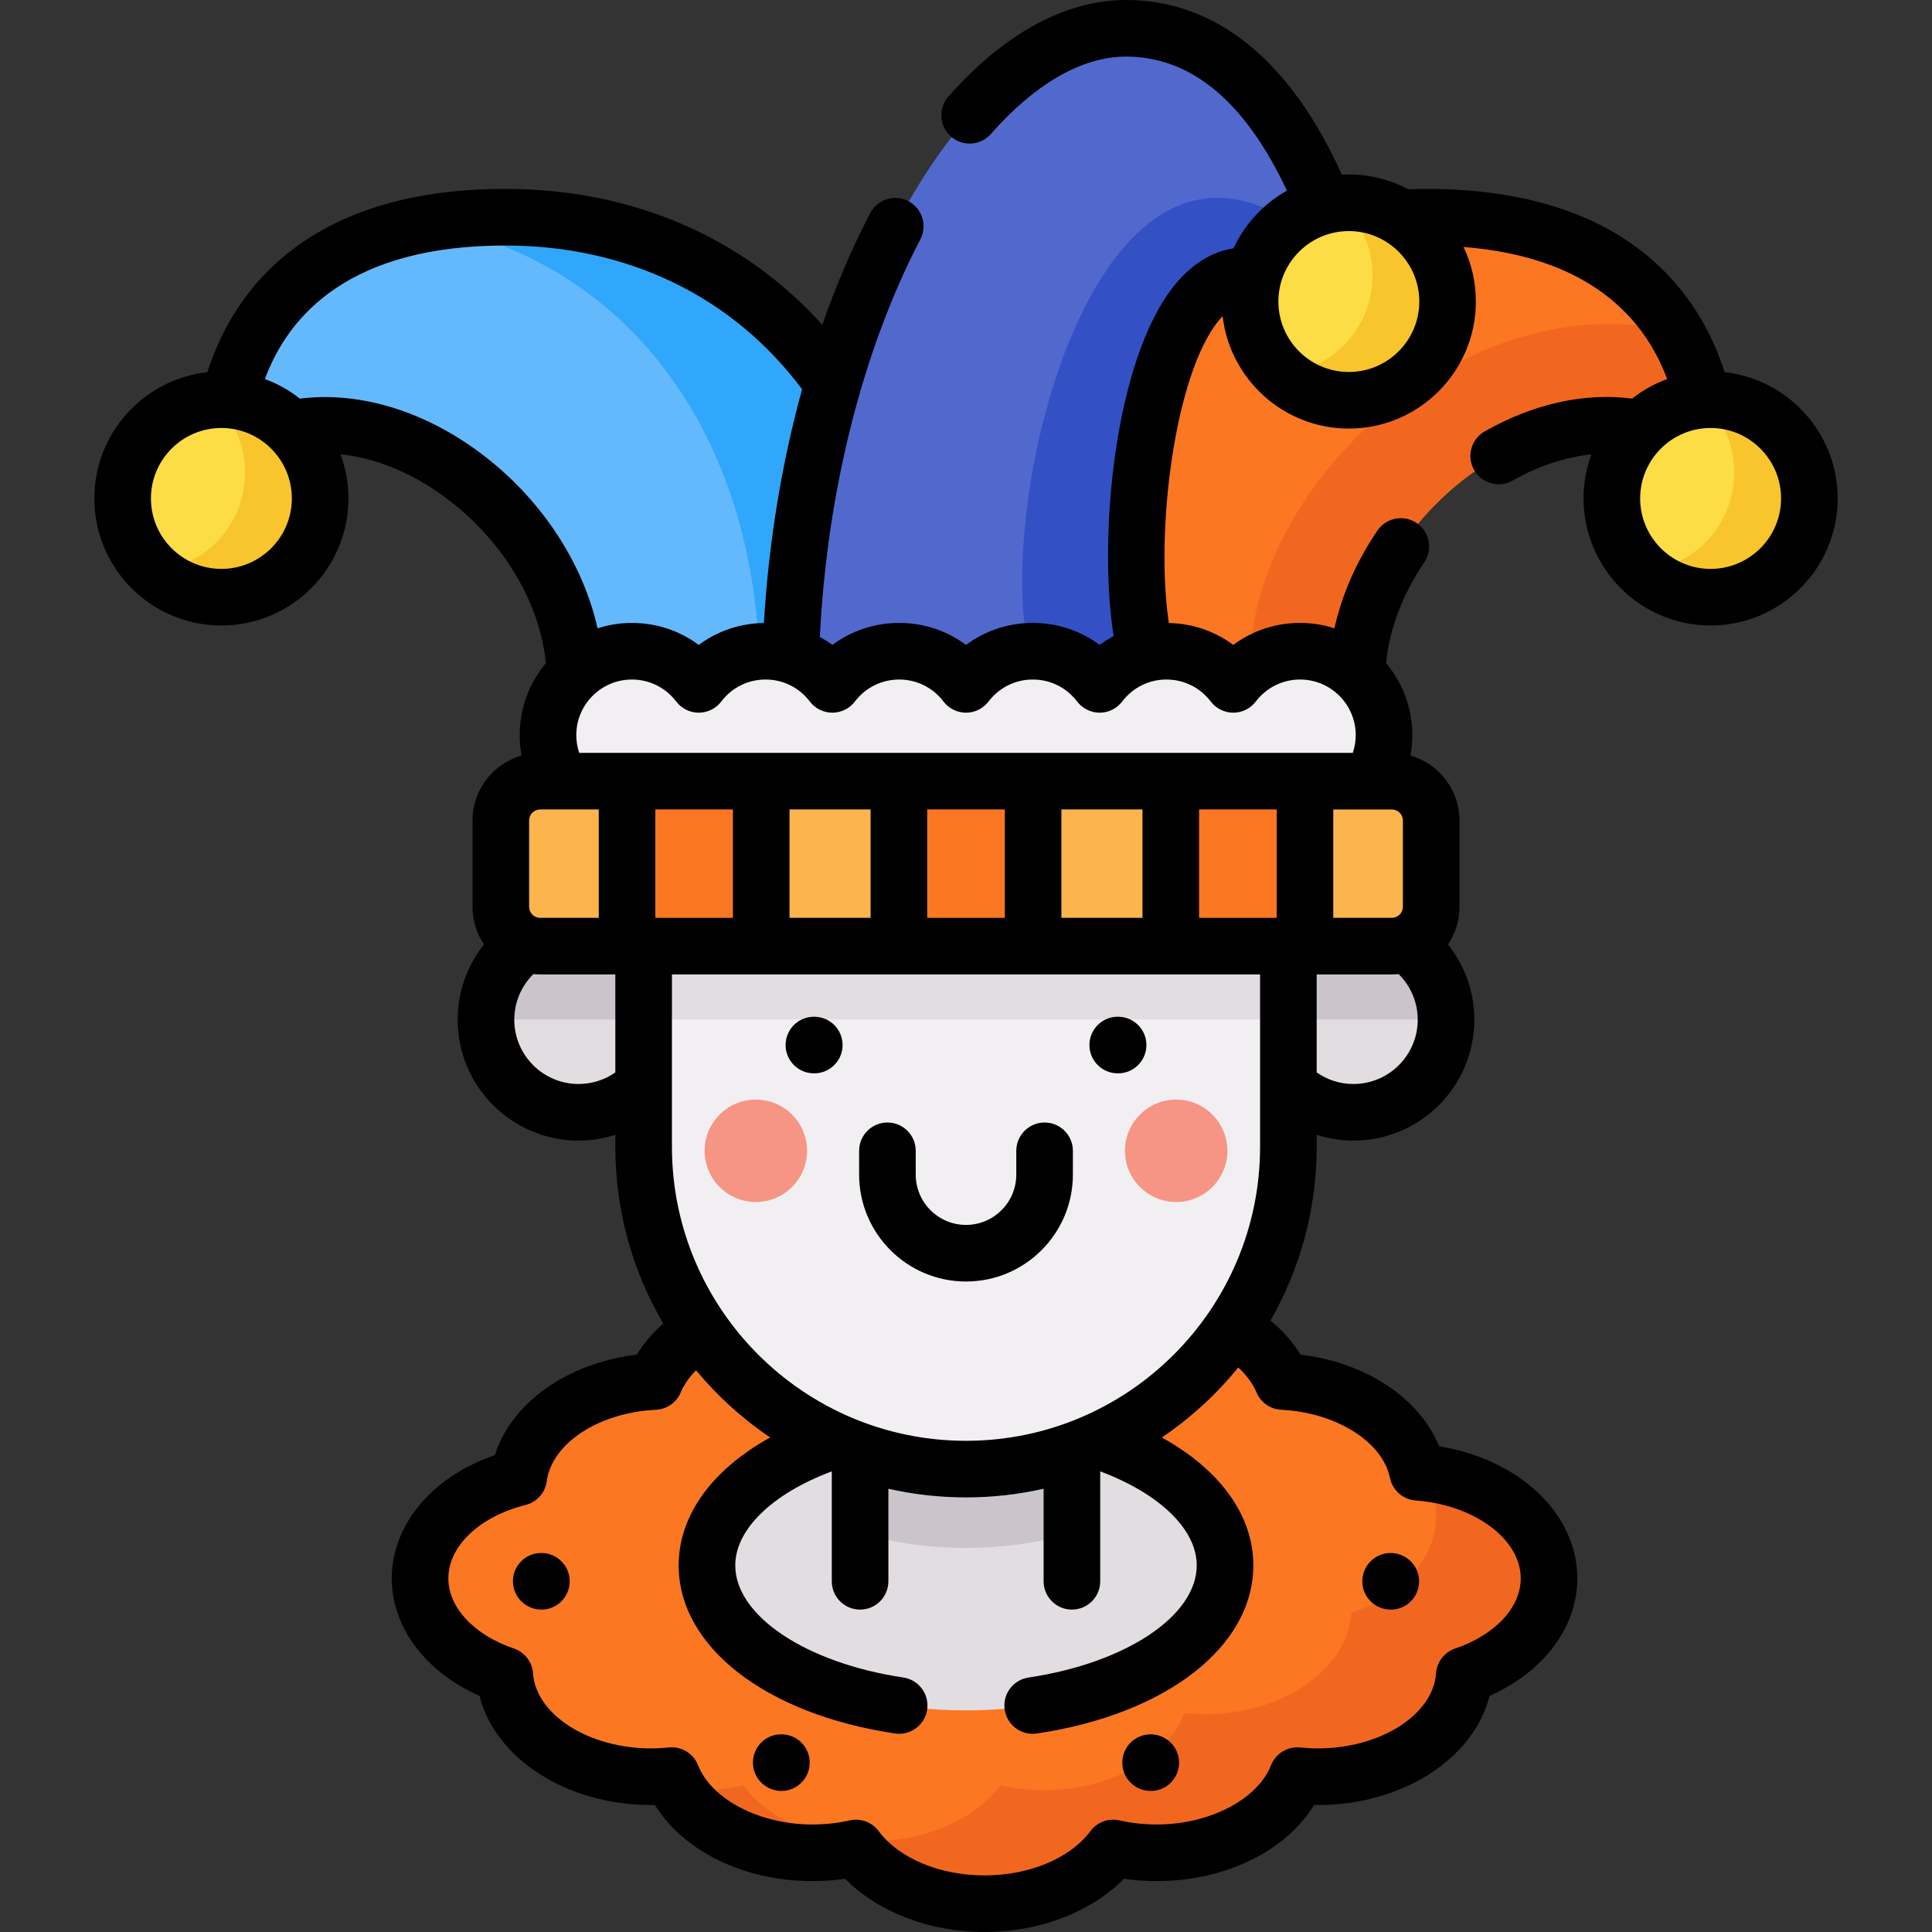 <svg id="Capa_1" enable-background="new 0 0 512 512" height="512" viewBox="0 0 512 512" width="512" xmlns="http://www.w3.org/2000/svg"><rect x="0" y="0" width="512" height="512" fill="#333333" stroke="none"/><g><path d="m210.578 346.148c-17.453 0-32.213 8.404-37.093 19.965-18.954.912-34.189 11.742-36.026 25.444-15.21 3.83-26.14 14.357-26.14 26.752 0 11.371 9.2 21.171 22.463 25.67 1.026 14.963 17.985 26.866 38.757 26.866 1.859 0 3.686-.101 5.475-.286 4.668 11.81 19.587 20.451 37.282 20.451 4.017 0 7.891-.445 11.534-1.271 6.583 8.795 19.377 14.762 34.083 14.762s27.501-5.967 34.083-14.762c3.644.826 7.518 1.271 11.534 1.271 17.695 0 32.614-8.641 37.282-20.451 1.79.184 3.616.286 5.475.286 20.772 0 37.731-11.902 38.757-26.866 13.264-4.499 22.463-14.299 22.463-25.67 0-14.646-15.255-26.694-34.809-28.153-2.652-13.033-17.487-23.162-35.789-24.043-4.88-11.561-19.64-19.965-37.093-19.965z" fill="#fb7722"/><path d="m410.512 418.308c0 11.37-9.198 21.175-22.464 25.67-1.024 14.964-17.989 26.864-38.756 26.864-1.859 0-3.689-.095-5.481-.284-4.665 11.815-19.582 20.454-37.276 20.454-4.021 0-7.89-.446-11.54-1.271-6.581 8.79-19.373 14.755-34.081 14.755s-27.5-5.965-34.081-14.755c-3.641.825-7.52 1.271-11.54 1.271-15.864 0-29.491-6.941-35.503-16.898 1.821.199 3.698.303 5.595.303 4.021 0 7.89-.446 11.531-1.271 6.59 8.8 19.383 14.765 34.09 14.765 14.698 0 27.5-5.965 34.081-14.765 3.641.825 7.52 1.271 11.531 1.271 17.695 0 32.62-8.639 37.286-20.445 1.792.18 3.613.284 5.471.284 20.777 0 37.732-11.91 38.756-26.864 13.266-4.504 22.464-14.3 22.464-25.679 0-4.059-1.176-7.918-3.291-11.408 18.775 1.973 33.208 13.76 33.208 28.003z" fill="#f2671f"/><ellipse cx="256.001" cy="414.837" fill="#e1dde1" rx="68.645" ry="38.435"/><g><g><g><g><g><g><g><path d="m284.07 379.842v34.157c0 15.011-12.176 27.187-27.187 27.187h-1.764c-15.011 0-27.187-12.176-27.187-27.187v-34.157z" fill="#e1dde1"/><path d="m284.07 379.842v26.542c-8.933 2.494-18.349 3.831-28.069 3.831s-19.136-1.337-28.069-3.831v-26.542z" fill="#cbc5cb"/><g><g><g><g><g><g><g><circle cx="358.676" cy="270.236" fill="#e1dde1" r="24.537"/><path d="m383.211 270.179c-.031-13.525-11.003-24.479-24.536-24.479s-24.504 10.955-24.536 24.479z" fill="#cbc5cb"/></g><g><circle cx="153.327" cy="270.236" fill="#e1dde1" r="24.537"/><path d="m177.863 270.179c-.031-13.525-11.003-24.479-24.536-24.479s-24.504 10.955-24.536 24.479z" fill="#cbc5cb"/></g></g><path d="m341.431 198.486v105.409c0 47.186-38.253 85.439-85.429 85.439s-85.429-38.253-85.429-85.439v-105.409z" fill="#f2eff2"/><path d="m170.572 198.486h170.859v71.693h-170.859z" fill="#e1dde1"/></g><g fill="#f69583"><circle cx="311.699" cy="304.974" r="13.57"/><circle cx="200.304" cy="304.974" r="13.57"/></g></g></g></g></g></g></g><path d="" fill="none"/></g></g></g></g><g><g><path d="m152.4 179.134h90.729c-.501-72.634-45.107-121.569-109.225-121.569-79.307 0-74.859 64.77-74.859 64.77 34.917-28.7 92.323 11.562 93.355 56.799z" fill="#64b9fc"/><path d="m243.133 179.133h-41.8c-.446-64.577-35.75-110.416-88.625-119.785 6.297-1.147 13.333-1.783 21.194-1.783 64.122.001 108.729 48.931 109.231 121.568z" fill="#31a7fb"/><g><circle cx="58.67" cy="132.092" fill="#fddd45" r="26.17"/><path d="m84.843 132.089c0 14.452-11.719 26.171-26.171 26.171-6.852 0-13.086-2.63-17.747-6.936 13.441-1.086 24.018-12.346 24.018-26.077 0-7.601-3.248-14.452-8.424-19.235.711-.066 1.432-.094 2.153-.094 14.452 0 26.171 11.719 26.171 26.171z" fill="#f8c52d"/></g></g><g><path d="m378.099 57.565c-64.117 0-108.723 48.935-109.225 121.569h90.729c1.032-45.237 58.437-85.499 93.354-56.799 0 .001 4.449-64.77-74.858-64.77z" fill="#fb7722"/><path d="m452.957 122.332c-34.915-28.695-92.323 11.569-93.357 56.801h-28.372c-1.821-49.225 56.517-104.802 112.91-91.185 10.023 16.832 8.819 34.384 8.819 34.384z" fill="#f2671f"/><g><g><path d="m305.745 179.134c-13.748-29.74 2.37-165.105 57.818-76.39 0 0-11.198-95.244-65.146-95.244-43.075 0-87.6 77.423-89.014 171.634z" fill="#5169cd"/></g><g><path d="m363.563 102.741c-55.445-88.71-71.566 46.655-57.816 76.392h-30.487c-16.49-29.738 14.205-178.701 81.541-107.761l.009.009c5.103 17.307 6.753 31.36 6.753 31.36z" fill="#3351c5"/></g><g><circle cx="357.458" cy="79.908" fill="#fddd45" r="26.17"/><path d="m383.631 79.905c0 14.452-11.719 26.171-26.171 26.171-6.852 0-13.086-2.63-17.747-6.936 13.441-1.086 24.018-12.346 24.018-26.077 0-7.601-3.248-14.452-8.424-19.235.711-.066 1.432-.094 2.153-.094 14.452 0 26.171 11.719 26.171 26.171z" fill="#f8c52d"/></g></g><g><circle cx="453.33" cy="132.092" fill="#fddd45" r="26.17"/><path d="m479.503 132.089c0 14.452-11.719 26.171-26.171 26.171-6.852 0-13.086-2.63-17.747-6.936 13.441-1.086 24.018-12.346 24.018-26.077 0-7.601-3.248-14.452-8.424-19.235.711-.066 1.432-.094 2.153-.094 14.452 0 26.171 11.719 26.171 26.171z" fill="#f8c52d"/></g></g></g><path d="m344.543 172.578c-7.227 0-13.645 3.449-17.708 8.788-4.063-5.339-10.482-8.788-17.708-8.788-7.227 0-13.645 3.449-17.708 8.788-4.063-5.339-10.482-8.788-17.708-8.788-7.227 0-13.645 3.449-17.708 8.788-4.063-5.339-10.482-8.788-17.708-8.788s-13.645 3.449-17.708 8.788c-4.063-5.339-10.482-8.788-17.708-8.788s-13.645 3.449-17.708 8.788c-4.063-5.339-10.482-8.788-17.708-8.788-12.284 0-22.242 9.958-22.242 22.242s9.958 22.242 22.242 22.242c7.227 0 13.645-3.449 17.708-8.788 4.063 5.339 10.482 8.788 17.708 8.788s13.646-3.449 17.708-8.788c4.063 5.339 10.482 8.788 17.708 8.788s13.646-3.449 17.708-8.788c4.063 5.339 10.482 8.788 17.708 8.788 7.227 0 13.646-3.449 17.708-8.788 4.063 5.339 10.482 8.788 17.708 8.788 7.227 0 13.645-3.449 17.708-8.788 4.063 5.339 10.482 8.788 17.708 8.788 12.284 0 22.242-9.958 22.242-22.242s-9.958-22.242-22.242-22.242z" fill="#f2eff2"/><g><path d="m368.854 250.735h-225.705c-5.759 0-10.428-4.669-10.428-10.428v-22.867c0-5.759 4.669-10.428 10.428-10.428h225.705c5.759 0 10.428 4.669 10.428 10.428v22.867c-.001 5.76-4.669 10.428-10.428 10.428z" fill="#fcb44d"/><g fill="#fb7722"><path d="m166.172 207.014h35.563v43.722h-35.563z"/><path d="m238.22 207.014h35.563v43.722h-35.563z"/><path d="m310.268 207.014h35.563v43.722h-35.563z"/></g></g></g><g><path d="m215.793 269.446h-.1c-4.142 0-7.5 3.358-7.5 7.5s3.358 7.5 7.5 7.5h.1c4.142 0 7.5-3.358 7.5-7.5s-3.358-7.5-7.5-7.5z"/><path d="m296.31 269.446h-.1c-4.142 0-7.5 3.358-7.5 7.5s3.358 7.5 7.5 7.5h.1c4.142 0 7.5-3.358 7.5-7.5s-3.358-7.5-7.5-7.5z"/><path d="m276.826 297.475c-4.142 0-7.5 3.358-7.5 7.5v6.316c0 7.347-5.977 13.324-13.324 13.324s-13.324-5.977-13.324-13.324v-6.316c0-4.142-3.358-7.5-7.5-7.5s-7.5 3.358-7.5 7.5v6.316c0 15.618 12.706 28.324 28.324 28.324s28.324-12.706 28.324-28.324v-6.316c0-4.142-3.358-7.5-7.5-7.5z"/><path d="m457.039 98.631c-6.133-19.384-24.43-48.565-78.941-48.565-1.573 0-3.157.028-4.708.084-.059.002-.117.012-.176.015-4.705-2.503-10.067-3.927-15.757-3.927-.62 0-1.235.02-1.847.053-13.662-30.302-33.385-46.291-57.193-46.291-16.037 0-32.318 8.85-47.083 25.592-2.74 3.107-2.442 7.846.664 10.586 3.108 2.74 7.847 2.443 10.586-.664 11.835-13.42 24.226-20.514 35.833-20.514 17.252 0 31.579 11.944 42.636 35.52-6.183 3.465-11.163 8.823-14.157 15.285-4.633.738-10.297 3.208-15.63 9.785-15.91 19.618-20.328 66.74-16.136 92.976-1.289.689-2.533 1.465-3.712 2.344-5.056-3.764-11.206-5.83-17.706-5.83-6.507 0-12.657 2.065-17.71 5.828-5.053-3.763-11.203-5.828-17.71-5.828-6.5 0-12.65 2.066-17.706 5.83-1.058-.788-2.174-1.484-3.321-2.119 1.937-38.694 11.341-76.003 26.641-105.37 1.914-3.673.487-8.203-3.186-10.117-3.674-1.913-8.203-.487-10.117 3.186-4.792 9.198-9.022 19.131-12.685 29.583-21.018-23.309-50.405-36.007-84.013-36.007-54.509 0-72.807 29.181-78.941 48.565-16.828 1.851-29.964 16.148-29.964 33.461 0 18.565 15.104 33.67 33.67 33.67s33.67-15.104 33.67-33.67c0-4.107-.742-8.042-2.094-11.684 9.815.968 20.154 5.374 29.521 12.763 14.143 11.156 23.367 26.994 24.897 42.578-4.329 5.167-6.942 11.818-6.942 19.071 0 1.813.17 3.622.498 5.399-7.493 2.149-12.998 9.048-12.998 17.222v22.867c0 3.692 1.124 7.126 3.044 9.981-4.484 5.611-6.975 12.599-6.975 19.951 0 17.661 14.373 32.03 32.04 32.03 3.318 0 6.605-.529 9.738-1.529v3.155c0 17.076 4.635 33.089 12.705 46.854-2.823 2.482-5.196 5.256-7.03 8.242-18.427 2.235-33.173 12.749-37.605 26.625-16.52 5.682-27.32 18.39-27.32 32.692 0 12.973 8.989 24.81 23.259 31.103 4.14 16.571 23.006 28.933 45.461 28.933.341 0 .683-.003 1.026-.009 7.579 12.255 23.587 20.174 41.731 20.174 2.926 0 5.83-.208 8.678-.621 8.649 8.797 22.34 14.111 36.939 14.111s28.291-5.314 36.939-14.111c2.848.413 5.752.621 8.678.621 18.144 0 34.152-7.919 41.731-20.174.343.006.686.009 1.026.009 22.455 0 41.321-12.362 45.461-28.933 14.27-6.293 23.259-18.131 23.259-31.103 0-17.174-15.407-31.585-36.6-35.025-5.27-12.806-19.364-22.198-36.755-24.294-2.032-3.314-4.723-6.355-7.962-9.032 7.786-13.586 12.241-29.313 12.241-46.062v-3.155c3.133 1.001 6.42 1.529 9.738 1.529 17.667 0 32.04-14.369 32.04-32.03 0-7.352-2.491-14.34-6.975-19.951 1.921-2.855 3.044-6.289 3.044-9.981v-22.867c0-8.174-5.505-15.074-12.997-17.222.328-1.777.498-3.586.498-5.399 0-7.26-2.619-13.918-6.956-19.087.89-9.037 4.368-18.24 10.113-26.694 2.328-3.426 1.438-8.091-1.988-10.419-3.427-2.327-8.09-1.438-10.419 1.988-5.547 8.164-9.406 16.977-11.391 25.901-2.87-.924-5.926-1.429-9.099-1.429-6.501 0-12.65 2.066-17.707 5.83-4.887-3.64-10.805-5.674-17.076-5.805-3.661-24.425 1.544-65.747 13.157-80.067.378-.466.745-.876 1.103-1.251 1.931 16.744 16.187 29.79 33.439 29.79 18.565 0 33.67-15.104 33.67-33.67 0-5.172-1.175-10.073-3.267-14.456 33.832 2.674 48.112 19.271 53.95 35.001-3.375 1.233-6.493 2.997-9.267 5.181-12.642-1.633-26.11 1.344-39.064 8.672-3.605 2.04-4.875 6.615-2.835 10.221 1.379 2.438 3.919 3.809 6.535 3.809 1.251 0 2.52-.314 3.686-.974 6.886-3.895 14.044-6.242 20.88-6.933-1.347 3.636-2.085 7.565-2.085 11.663 0 18.565 15.104 33.67 33.67 33.67 18.565 0 33.67-15.104 33.67-33.67.002-17.311-13.132-31.608-29.959-33.46zm-398.37 52.131c-10.294 0-18.67-8.375-18.67-18.67s8.375-18.67 18.67-18.67 18.67 8.375 18.67 18.67-8.375 18.67-18.67 18.67zm70.388-29.368c-15.406-12.153-33.375-17.824-49.588-15.75-2.776-2.188-5.898-3.956-9.277-5.19 6.371-17.168 22.777-35.388 63.713-35.388 32.457 0 60.318 13.521 78.653 38.1-5.398 19.566-8.845 40.545-10.119 61.932-6.343.092-12.333 2.134-17.27 5.813-5.056-3.764-11.205-5.83-17.707-5.83-3.174 0-6.232.505-9.103 1.43-3.785-16.914-14.302-33.284-29.302-45.117zm239.797 93.12c1.614 0 2.927 1.313 2.927 2.928v22.867c0 1.614-1.313 2.927-2.927 2.927h-15.523v-28.722zm-112.853 167.314c-42.972 0-77.932-34.96-77.932-77.932v-45.661h155.864v45.661c.001 42.972-34.96 77.932-77.932 77.932zm82.33-138.593h-20.563v-28.722h20.563zm-35.562 0h-21.486v-28.722h21.486zm-36.486 0h-20.563v-28.722h20.563zm-35.563 0h-21.486v-28.722h21.486zm-36.486 0h-20.563v-28.722h20.563zm-35.562 0h-15.523c-1.614 0-2.927-1.313-2.927-2.927v-22.867c0-1.614 1.313-2.928 2.927-2.928h15.523zm-5.34 44.035c-9.396 0-17.04-7.64-17.04-17.03 0-4.594 1.836-8.915 5.066-12.096.589.059 1.187.091 1.792.091h19.92v25.962c-2.86 2.007-6.202 3.073-9.738 3.073zm179.67 81.76c1.122 2.658 3.668 4.436 6.549 4.575 14.467.696 26.848 8.455 28.8 18.047.669 3.29 3.443 5.734 6.791 5.983 15.626 1.167 27.867 10.248 27.867 20.674 0 7.699-6.819 14.987-17.373 18.567-2.865.972-4.866 3.571-5.073 6.589-.751 10.961-14.781 19.879-31.274 19.879-1.54 0-3.123-.083-4.706-.246-3.354-.346-6.509 1.578-7.745 4.704-3.597 9.102-16.343 15.708-30.307 15.708-3.375 0-6.698-.365-9.875-1.086-2.889-.654-5.89.45-7.663 2.82-5.427 7.252-16.186 11.756-28.078 11.756s-22.651-4.504-28.079-11.756c-1.774-2.37-4.773-3.475-7.663-2.82-3.177.721-6.5 1.086-9.875 1.086-13.963 0-26.709-6.606-30.307-15.708-1.235-3.126-4.393-5.047-7.744-4.704-1.584.163-3.167.246-4.707.246-16.493 0-30.523-8.917-31.274-19.879-.207-3.019-2.208-5.617-5.073-6.589-10.553-3.58-17.373-10.868-17.373-18.567 0-8.567 8.227-16.395 20.471-19.479 2.975-.749 5.194-3.235 5.602-6.276 1.351-10.074 13.798-18.221 28.953-18.95 2.881-.139 5.427-1.917 6.549-4.574.875-2.073 2.258-4.061 4.068-5.882 5.66 6.822 12.274 12.826 19.637 17.802-15.391 8.518-24.243 20.632-24.243 33.887 0 21.533 23.035 39.438 57.32 44.554.375.056.748.083 1.116.083 3.653 0 6.854-2.673 7.409-6.394.611-4.097-2.214-7.914-6.311-8.525-25.805-3.85-44.534-16.348-44.534-29.718 0-9.506 9.76-18.973 25.576-24.914v29.138c0 4.142 3.358 7.5 7.5 7.5s7.5-3.358 7.5-7.5v-24.531c6.619 1.501 13.502 2.298 20.569 2.298s13.95-.797 20.569-2.298v24.531c0 4.142 3.358 7.5 7.5 7.5s7.5-3.358 7.5-7.5v-29.138c15.817 5.941 25.576 15.406 25.576 24.914 0 13.379-18.745 25.88-44.572 29.724-4.097.61-6.924 4.426-6.314 8.522.554 3.723 3.755 6.397 7.409 6.397.367 0 .739-.027 1.113-.083 34.311-5.107 57.364-23.014 57.364-44.561 0-13.257-8.852-25.37-24.243-33.888 7.63-5.156 14.453-11.418 20.246-18.549 2.193 2.017 3.85 4.257 4.852 6.631zm25.669-81.76c-3.537 0-6.878-1.066-9.738-3.072v-25.962h19.92c.605 0 1.202-.032 1.792-.091 3.23 3.181 5.066 7.501 5.066 12.096 0 9.389-7.644 17.029-17.04 17.029zm-37.81-101.36c1.417 1.864 3.624 2.959 5.966 2.96h.004c2.34 0 4.546-1.092 5.965-2.954 2.827-3.709 7.108-5.836 11.745-5.836 8.128 0 14.74 6.612 14.74 14.74 0 1.628-.275 3.195-.781 4.694h-204.997c-.506-1.498-.781-3.066-.781-4.694 0-8.127 6.612-14.74 14.74-14.74 4.637 0 8.918 2.127 11.745 5.836 1.418 1.861 3.625 2.954 5.965 2.954h.004c2.342-.001 4.548-1.097 5.966-2.96 2.817-3.705 7.096-5.83 11.74-5.83 4.638 0 8.913 2.125 11.73 5.83 1.417 1.864 3.624 2.959 5.966 2.96h.004c2.34 0 4.546-1.092 5.965-2.954 2.827-3.709 7.108-5.836 11.745-5.836 4.644 0 8.923 2.125 11.74 5.83 1.418 1.865 3.627 2.96 5.97 2.96s4.552-1.095 5.97-2.96c2.817-3.705 7.096-5.83 11.74-5.83 4.637 0 8.918 2.127 11.745 5.836 1.418 1.861 3.625 2.954 5.965 2.954h.004c2.342-.001 4.548-1.097 5.966-2.96 2.817-3.705 7.092-5.83 11.73-5.83 4.644 0 8.922 2.125 11.739 5.83zm36.597-87.332c-10.294 0-18.67-8.375-18.67-18.67s8.375-18.67 18.67-18.67 18.67 8.375 18.67 18.67-8.376 18.67-18.67 18.67zm95.873 52.184c-10.295 0-18.67-8.375-18.67-18.67s8.375-18.67 18.67-18.67c10.294 0 18.67 8.375 18.67 18.67s-8.376 18.67-18.67 18.67z"/><path d="m143.518 411.561h-.087c-4.103-.029-7.475 3.316-7.498 7.458s3.359 7.519 7.501 7.542h.043c4.122 0 7.476-3.331 7.499-7.458.023-4.142-3.316-7.519-7.458-7.542z"/><path d="m207.081 459.615h-.087c-4.142 0-7.456 3.358-7.456 7.5s3.401 7.5 7.543 7.5 7.5-3.358 7.5-7.5-3.358-7.5-7.5-7.5z"/><path d="m368.526 426.561h.043.087c4.142-.023 7.438-3.399 7.414-7.542-.023-4.128-3.419-7.458-7.542-7.458-.014 0-.029 0-.043 0-4.142.023-7.481 3.4-7.458 7.542.023 4.128 3.377 7.458 7.499 7.458z"/><path d="m304.922 459.615c-4.142 0-7.5 3.358-7.5 7.5s3.358 7.5 7.5 7.5h.087c4.142 0 7.456-3.358 7.456-7.5s-3.401-7.5-7.543-7.5z"/></g></g></svg>
